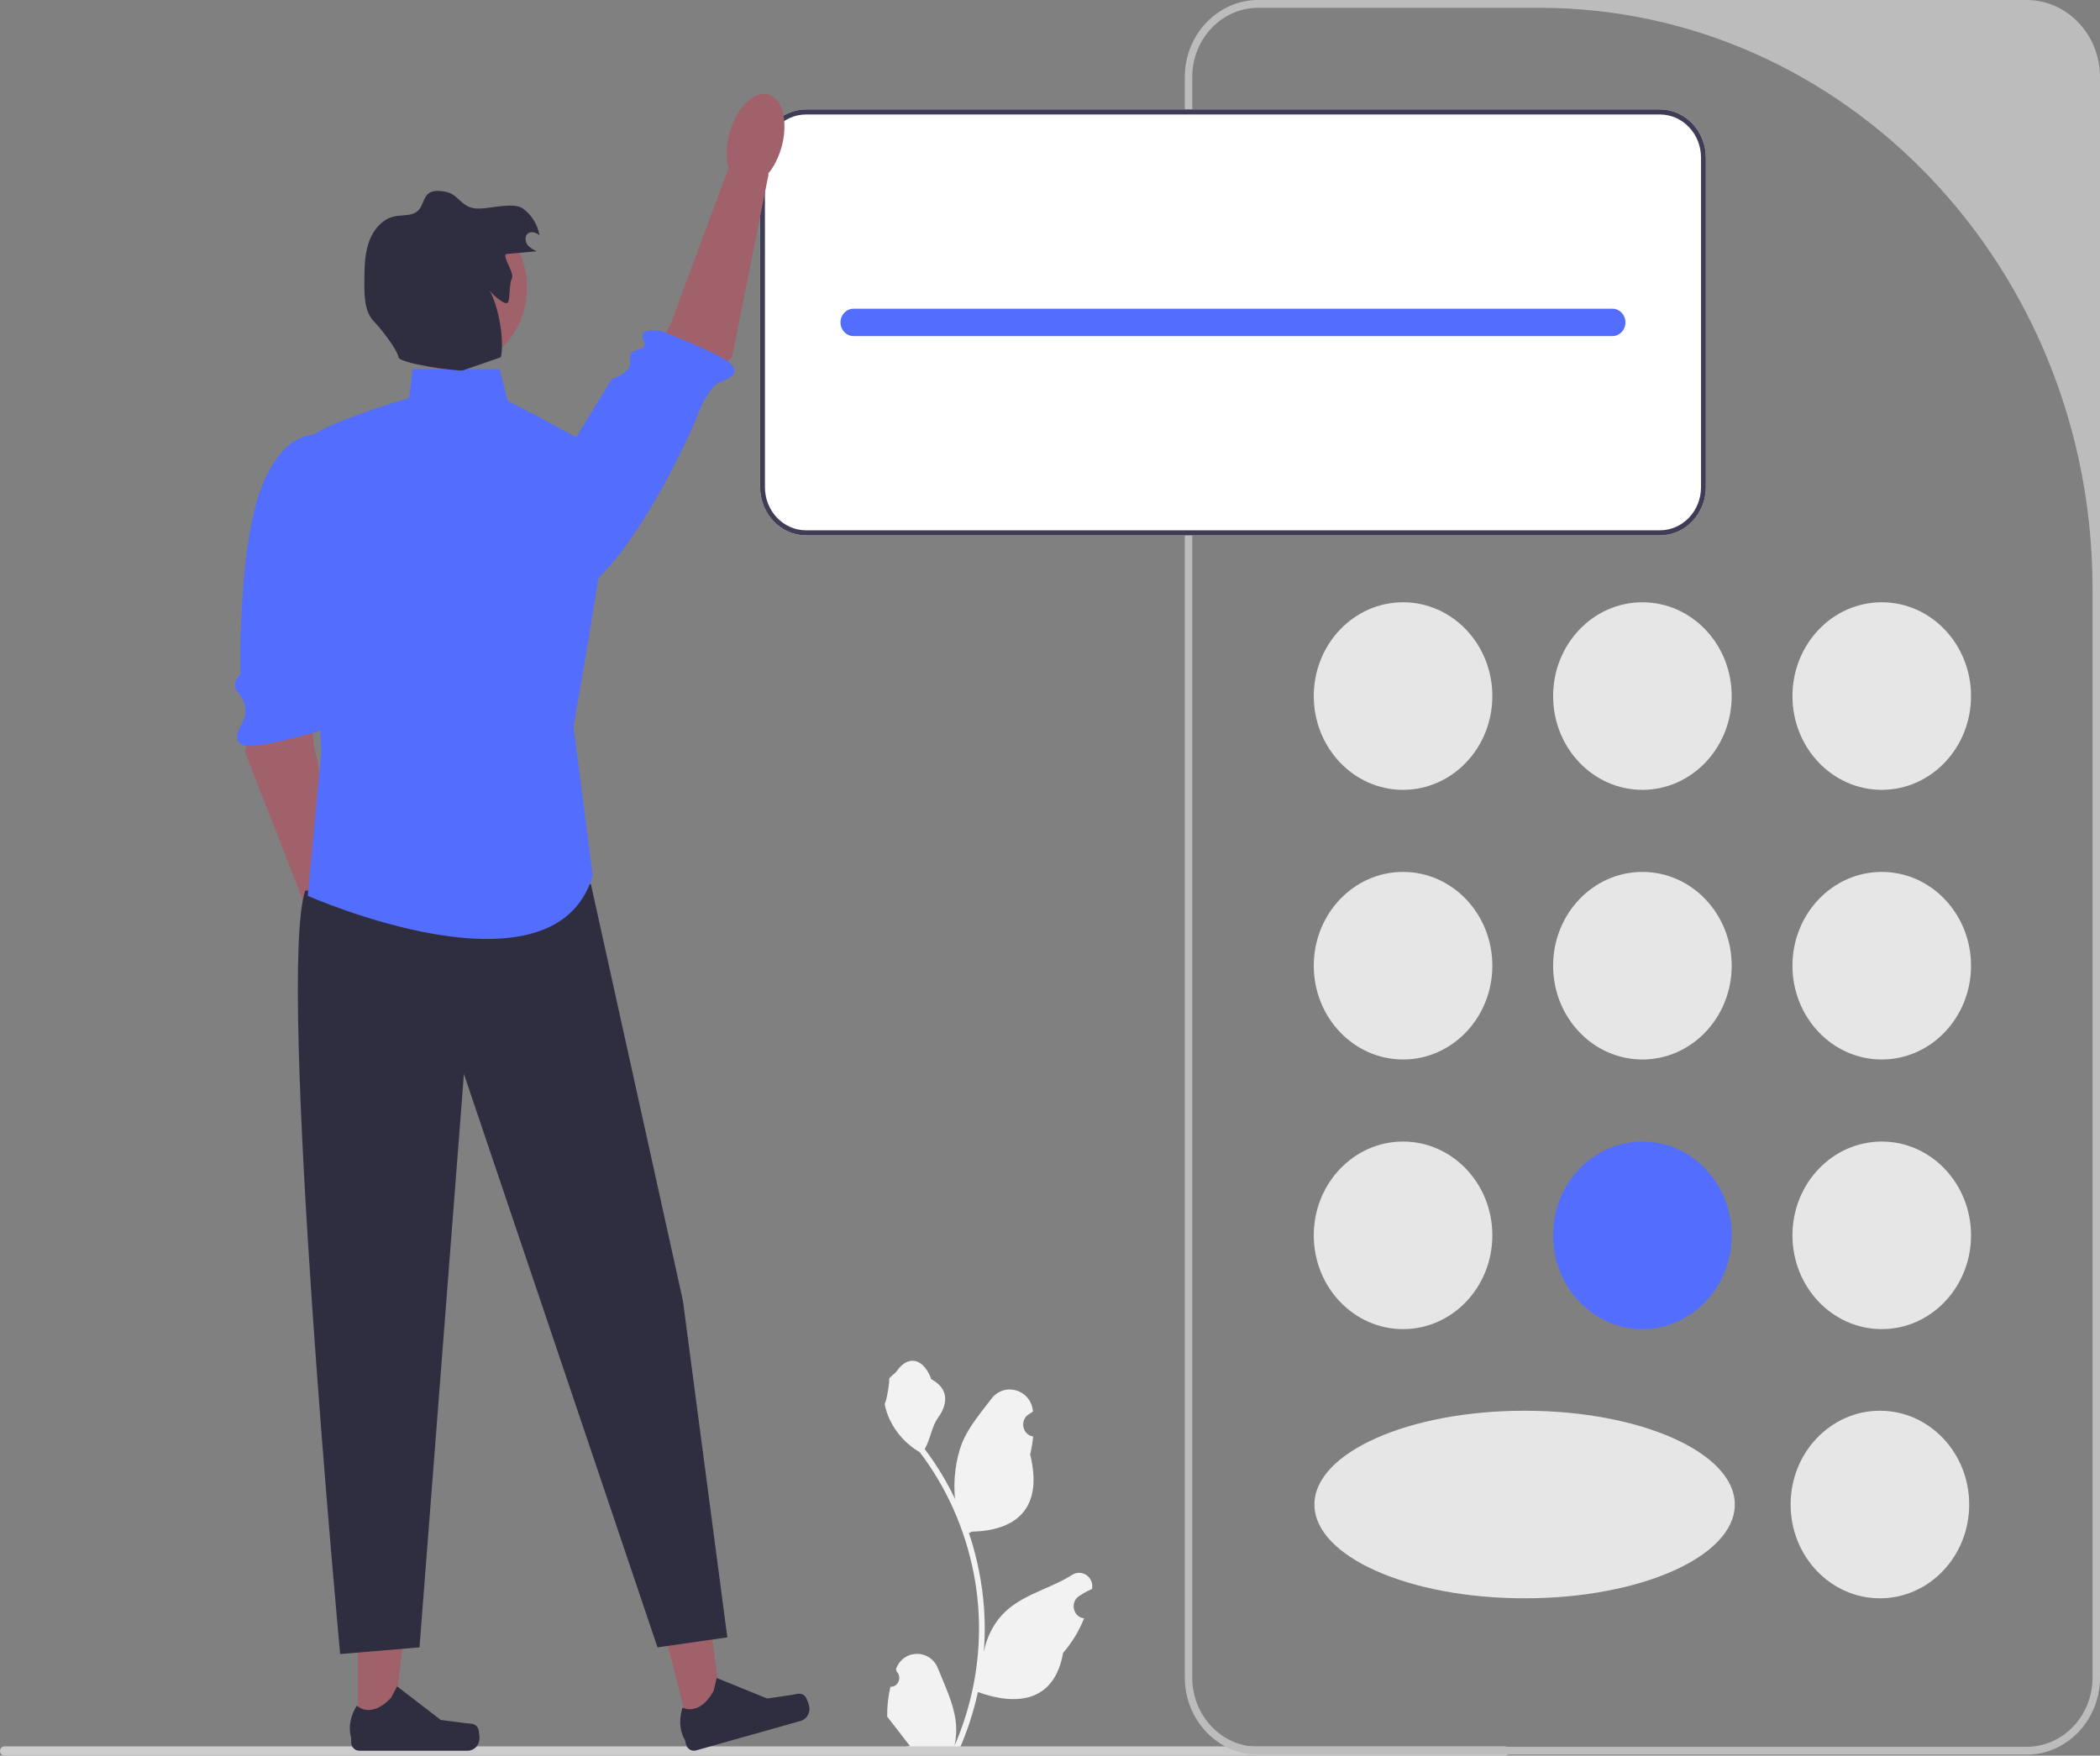 <svg width="287" height="240" viewBox="0 0 287 240" fill="none" xmlns="http://www.w3.org/2000/svg">
<rect x="0" y="0" width="287" height="240" fill="#808080" stroke="none"/>
<g clip-path="url(#clip0_57_678)">
<path d="M121.694 230.579C122.744 230.648 123.325 229.277 122.53 228.478L122.451 228.148C122.461 228.121 122.472 228.095 122.482 228.068C123.545 225.407 127.145 225.425 128.198 228.091C129.133 230.456 130.323 232.826 130.616 235.327C130.747 236.431 130.688 237.556 130.455 238.639C132.646 233.612 133.798 228.123 133.798 222.602C133.798 221.215 133.726 219.828 133.578 218.444C133.457 217.313 133.289 216.188 133.072 215.073C131.9 209.049 129.362 203.311 125.7 198.519C123.94 197.508 122.472 195.927 121.585 194.033C121.267 193.35 121.017 192.615 120.899 191.866C121.099 191.894 121.654 188.688 121.503 188.492C121.782 188.047 122.282 187.825 122.587 187.391C124.103 185.231 126.192 185.608 127.283 188.544C129.613 189.779 129.635 191.828 128.206 193.798C127.296 195.052 127.171 196.749 126.373 198.091C126.455 198.201 126.541 198.308 126.623 198.418C128.128 200.447 129.43 202.628 130.528 204.919C130.218 202.373 130.676 199.305 131.457 197.328C132.346 195.075 134.012 193.178 135.479 191.23C137.241 188.891 140.855 189.912 141.165 192.877C141.168 192.906 141.171 192.935 141.174 192.963C140.956 193.093 140.743 193.23 140.534 193.375C139.345 194.201 139.756 196.139 141.165 196.367L141.197 196.372C141.118 197.197 140.984 198.015 140.787 198.819C142.669 206.466 138.605 209.252 132.803 209.377C132.675 209.446 132.55 209.515 132.422 209.58C133.01 211.319 133.48 213.103 133.828 214.911C134.14 216.509 134.357 218.123 134.478 219.745C134.629 221.791 134.616 223.848 134.452 225.89L134.462 225.818C134.879 223.568 136.041 221.467 137.729 220.011C140.244 217.841 143.796 217.041 146.509 215.297C147.815 214.457 149.488 215.542 149.26 217.133L149.249 217.209C148.845 217.382 148.451 217.582 148.07 217.806C147.852 217.935 147.639 218.072 147.43 218.217C146.241 219.044 146.652 220.981 148.061 221.21L148.093 221.215C148.116 221.218 148.136 221.222 148.159 221.225C147.466 222.954 146.501 224.558 145.292 225.942C144.115 232.618 139.061 233.251 133.654 231.307H133.65C133.059 234.012 132.196 236.655 131.086 239.174H121.923C121.891 239.067 121.861 238.957 121.831 238.85C122.679 238.905 123.533 238.853 124.367 238.691C123.687 237.815 123.007 236.931 122.327 236.055C122.311 236.038 122.298 236.021 122.285 236.003C121.94 235.555 121.592 235.11 121.247 234.661L121.247 234.661C121.225 233.284 121.383 231.911 121.694 230.579Z" fill="#F2F2F2"/>
<path d="M0 239.364C0 239.717 0.269 240 0.605 240H205.655C205.991 240 206.26 239.717 206.26 239.364C206.26 239.012 205.991 238.729 205.655 238.729H0.605C0.269 238.729 0 239.012 0 239.364Z" fill="#CCCCCC"/>
<path d="M276.971 239.858H171.951C166.422 239.858 161.923 235.131 161.923 229.321V10.537C161.923 4.727 166.422 0 171.951 0H276.971C282.501 0 287 4.727 287 10.537V229.321C287 235.131 282.501 239.858 276.971 239.858ZM171.951 1.068C166.974 1.068 162.94 5.308 162.94 10.537V229.321C162.94 234.551 166.975 238.79 171.952 238.79H276.971C281.948 238.79 285.983 234.551 285.983 229.321V80.507C285.983 36.634 252.132 1.068 210.375 1.068H171.951Z" fill="#BCBCBC"/>
<path d="M191.751 107.973C198.491 107.973 203.954 102.232 203.954 95.152C203.954 88.071 198.491 82.331 191.751 82.331C185.012 82.331 179.549 88.071 179.549 95.152C179.549 102.232 185.012 107.973 191.751 107.973Z" fill="#E6E6E6"/>
<path d="M257.171 107.973C263.91 107.973 269.374 102.232 269.374 95.152C269.374 88.071 263.91 82.331 257.171 82.331C250.432 82.331 244.969 88.071 244.969 95.152C244.969 102.232 250.432 107.973 257.171 107.973Z" fill="#E6E6E6"/>
<path d="M224.461 107.973C231.201 107.973 236.664 102.232 236.664 95.152C236.664 88.071 231.201 82.331 224.461 82.331C217.722 82.331 212.259 88.071 212.259 95.152C212.259 102.232 217.722 107.973 224.461 107.973Z" fill="#E6E6E6"/>
<path d="M191.751 144.833C198.491 144.833 203.954 139.093 203.954 132.012C203.954 124.931 198.491 119.191 191.751 119.191C185.012 119.191 179.549 124.931 179.549 132.012C179.549 139.093 185.012 144.833 191.751 144.833Z" fill="#E6E6E6"/>
<path d="M257.171 144.833C263.91 144.833 269.374 139.093 269.374 132.012C269.374 124.931 263.91 119.191 257.171 119.191C250.432 119.191 244.969 124.931 244.969 132.012C244.969 139.093 250.432 144.833 257.171 144.833Z" fill="#E6E6E6"/>
<path d="M224.461 144.833C231.201 144.833 236.664 139.093 236.664 132.012C236.664 124.931 231.201 119.191 224.461 119.191C217.722 119.191 212.259 124.931 212.259 132.012C212.259 139.093 217.722 144.833 224.461 144.833Z" fill="#E6E6E6"/>
<path d="M191.751 181.693C198.491 181.693 203.954 175.953 203.954 168.872C203.954 161.791 198.491 156.051 191.751 156.051C185.012 156.051 179.549 161.791 179.549 168.872C179.549 175.953 185.012 181.693 191.751 181.693Z" fill="#E6E6E6"/>
<path d="M256.922 218.49C263.661 218.49 269.124 212.75 269.124 205.669C269.124 198.588 263.661 192.848 256.922 192.848C250.182 192.848 244.719 198.588 244.719 205.669C244.719 212.75 250.182 218.49 256.922 218.49Z" fill="#E6E6E6"/>
<path d="M208.365 218.49C224.231 218.49 237.092 212.75 237.092 205.669C237.092 198.588 224.231 192.848 208.365 192.848C192.5 192.848 179.638 198.588 179.638 205.669C179.638 212.75 192.5 218.49 208.365 218.49Z" fill="#E6E6E6"/>
<path d="M257.171 181.693C263.91 181.693 269.374 175.953 269.374 168.872C269.374 161.791 263.91 156.051 257.171 156.051C250.432 156.051 244.969 161.791 244.969 168.872C244.969 175.953 250.432 181.693 257.171 181.693Z" fill="#E6E6E6"/>
<path d="M224.461 181.693C231.201 181.693 236.664 175.953 236.664 168.872C236.664 161.791 231.201 156.051 224.461 156.051C217.722 156.051 212.259 161.791 212.259 168.872C212.259 175.953 217.722 181.693 224.461 181.693Z" fill="#536DFE"/>
<path d="M226.859 14.958H110.155C106.694 14.958 103.88 17.914 103.88 21.55V66.594C103.88 70.23 106.694 73.186 110.155 73.186H226.859C230.32 73.186 233.134 70.23 233.134 66.594V21.55C233.134 17.914 230.32 14.958 226.859 14.958Z" fill="white"/>
<path d="M226.859 14.958H110.155C106.694 14.958 103.88 17.914 103.88 21.55V66.594C103.88 70.23 106.694 73.186 110.155 73.186H226.859C230.32 73.186 233.134 70.23 233.134 66.594V21.55C233.134 17.914 230.32 14.958 226.859 14.958ZM232.474 66.594C232.474 69.848 229.957 72.493 226.859 72.493H110.155C107.057 72.493 104.54 69.848 104.54 66.594V21.55C104.54 18.296 107.057 15.651 110.155 15.651H226.859C229.957 15.651 232.474 18.296 232.474 21.55V66.594Z" fill="#3F3D56"/>
<path d="M220.368 42.202H116.646C115.663 42.202 114.866 43.039 114.866 44.072C114.866 45.105 115.663 45.942 116.646 45.942H220.368C221.351 45.942 222.148 45.105 222.148 44.072C222.148 43.039 221.351 42.202 220.368 42.202Z" fill="#536DFE"/>
<path d="M34.55 96.382L33.51 102.886L42.729 126.446L47.675 123.775L42.861 101.727L42.169 93.313L34.55 96.382Z" fill="#A0616A"/>
<path d="M44.726 59.793C44.726 59.793 39.899 57.336 36.154 65.636C32.409 73.936 32.873 92.141 32.873 92.141C32.873 92.141 31.509 93.505 32.375 94.46C33.24 95.415 34.047 96.931 33.164 98.679C32.699 99.6 31.622 101.401 33.386 101.913C35.15 102.425 43.401 100.007 43.401 100.007C43.401 100.007 46.486 98.555 44.733 97.577C42.98 96.599 45.449 90.683 45.449 90.683L47.489 73.593L44.726 59.793Z" fill="#536DFE"/>
<path d="M48.516 135.448C50.453 134.823 51.211 131.537 50.209 128.109C49.207 124.681 46.825 122.409 44.887 123.034C42.95 123.659 42.192 126.944 43.194 130.372C44.196 133.801 46.578 136.073 48.516 135.448Z" fill="#A0616A"/>
<path d="M94.203 236.423L98.823 235.12L96.239 215.778L89.421 217.701L94.203 236.423Z" fill="#A0616A"/>
<path d="M110.004 231.851C110.213 232.065 110.498 232.865 110.574 233.161C110.806 234.071 110.293 235.006 109.427 235.25L95.119 239.284C94.528 239.451 93.921 239.082 93.762 238.462L93.603 237.836C93.603 237.836 92.414 236.154 93.279 233.425C93.279 233.425 95.554 234.73 97.534 231.124L97.944 229.38L104.855 232.19L108.163 231.701C108.886 231.594 109.481 231.315 110.004 231.851Z" fill="#2F2E41"/>
<path d="M48.918 236.312L53.701 236.311L55.977 216.926L48.917 216.926L48.918 236.312Z" fill="#A0616A"/>
<path d="M65.306 236.198C65.456 236.461 65.534 237.312 65.534 237.618C65.534 238.56 64.807 239.324 63.911 239.324H49.097C48.485 239.324 47.989 238.803 47.989 238.16V237.512C47.989 237.512 47.257 235.565 48.765 233.164C48.765 233.164 50.641 235.044 53.443 232.1L54.269 230.527L60.25 235.123L63.565 235.552C64.29 235.646 64.933 235.537 65.306 236.198Z" fill="#2F2E41"/>
<path d="M80.752 120.84L93.331 177.803L99.403 223.83L89.861 225.197L63.403 146.815L57.331 225.197L46.488 226.109C46.488 226.109 37.813 133.144 41.717 121.751L80.752 120.84Z" fill="#2F2E41"/>
<path d="M95.724 53.482L100.064 48.717L105.048 23.788L99.528 23.075L91.711 44.152L87.781 51.519L95.724 53.482Z" fill="#A0616A"/>
<path d="M67.73 77.73C67.73 77.73 71.791 85.598 79.33 80.946C86.869 76.295 94.842 57.98 94.842 57.98C94.842 57.98 96.434 53.324 98.099 52.401C98.977 51.914 101.235 51.389 100.05 49.924C98.865 48.459 90.344 45.255 90.344 45.255C90.344 45.255 87.016 44.634 87.942 46.478C88.868 48.322 85.826 47.18 86.133 49.132C86.44 51.084 83.661 51.757 83.661 51.757L67.73 77.73Z" fill="#536DFE"/>
<path d="M106.765 20.266C107.77 16.839 107.016 13.553 105.079 12.925C103.143 12.298 100.757 14.567 99.752 17.994C98.746 21.421 99.5 24.707 101.437 25.335C103.373 25.962 105.759 23.693 106.765 20.266Z" fill="#A0616A"/>
<path d="M68.269 50.468H56.394L55.913 54.402C55.913 54.402 40.936 58.73 41.311 61.09C41.685 63.45 43.932 102.79 43.932 102.79L42.059 122.459C42.059 122.459 75.757 137.408 80.999 119.706L78.379 99.249C78.379 99.249 84.744 64.237 83.246 62.663C81.748 61.09 69.392 54.796 69.392 54.796L68.269 50.468Z" fill="#536DFE"/>
<path d="M61.371 50.517C67.258 50.517 72.03 45.503 72.03 39.318C72.03 33.133 67.258 28.119 61.371 28.119C55.484 28.119 50.712 33.133 50.712 39.318C50.712 45.503 55.484 50.517 61.371 50.517Z" fill="#A0616A"/>
<path d="M69.265 34.712C70.627 34.59 71.989 34.469 73.351 34.349C72.882 34.123 72.395 33.882 72.083 33.451C71.771 33.02 71.707 32.34 72.083 31.971C72.524 31.54 73.253 31.768 73.734 32.148C73.469 30.695 72.643 29.363 71.485 28.521C70.07 27.492 66.569 28.719 64.863 28.483C62.895 28.21 62.649 26.447 60.681 26.174C59.939 26.072 59.104 25.994 58.521 26.487C57.874 27.033 57.801 28.066 57.23 28.698C56.415 29.602 55.018 29.336 53.858 29.59C52.215 29.95 50.977 31.464 50.405 33.121C49.833 34.779 49.812 36.582 49.797 38.346C49.781 40.322 49.775 42.61 51.135 43.974C51.964 44.806 54.222 47.659 54.466 48.836C54.639 49.671 61.703 50.689 63.234 50.642L68.452 48.836C68.965 46.463 68.116 41.769 66.897 39.701C67.299 40.258 69.156 41.936 69.439 41.303C69.723 40.671 69.594 38.69 69.948 38.098C70.394 37.351 68.428 34.786 69.265 34.712Z" fill="#2F2E41"/>
</g>
<defs>
<clipPath id="clip0_57_678">
<rect width="287" height="240" fill="white"/>
</clipPath>
</defs>
</svg>
